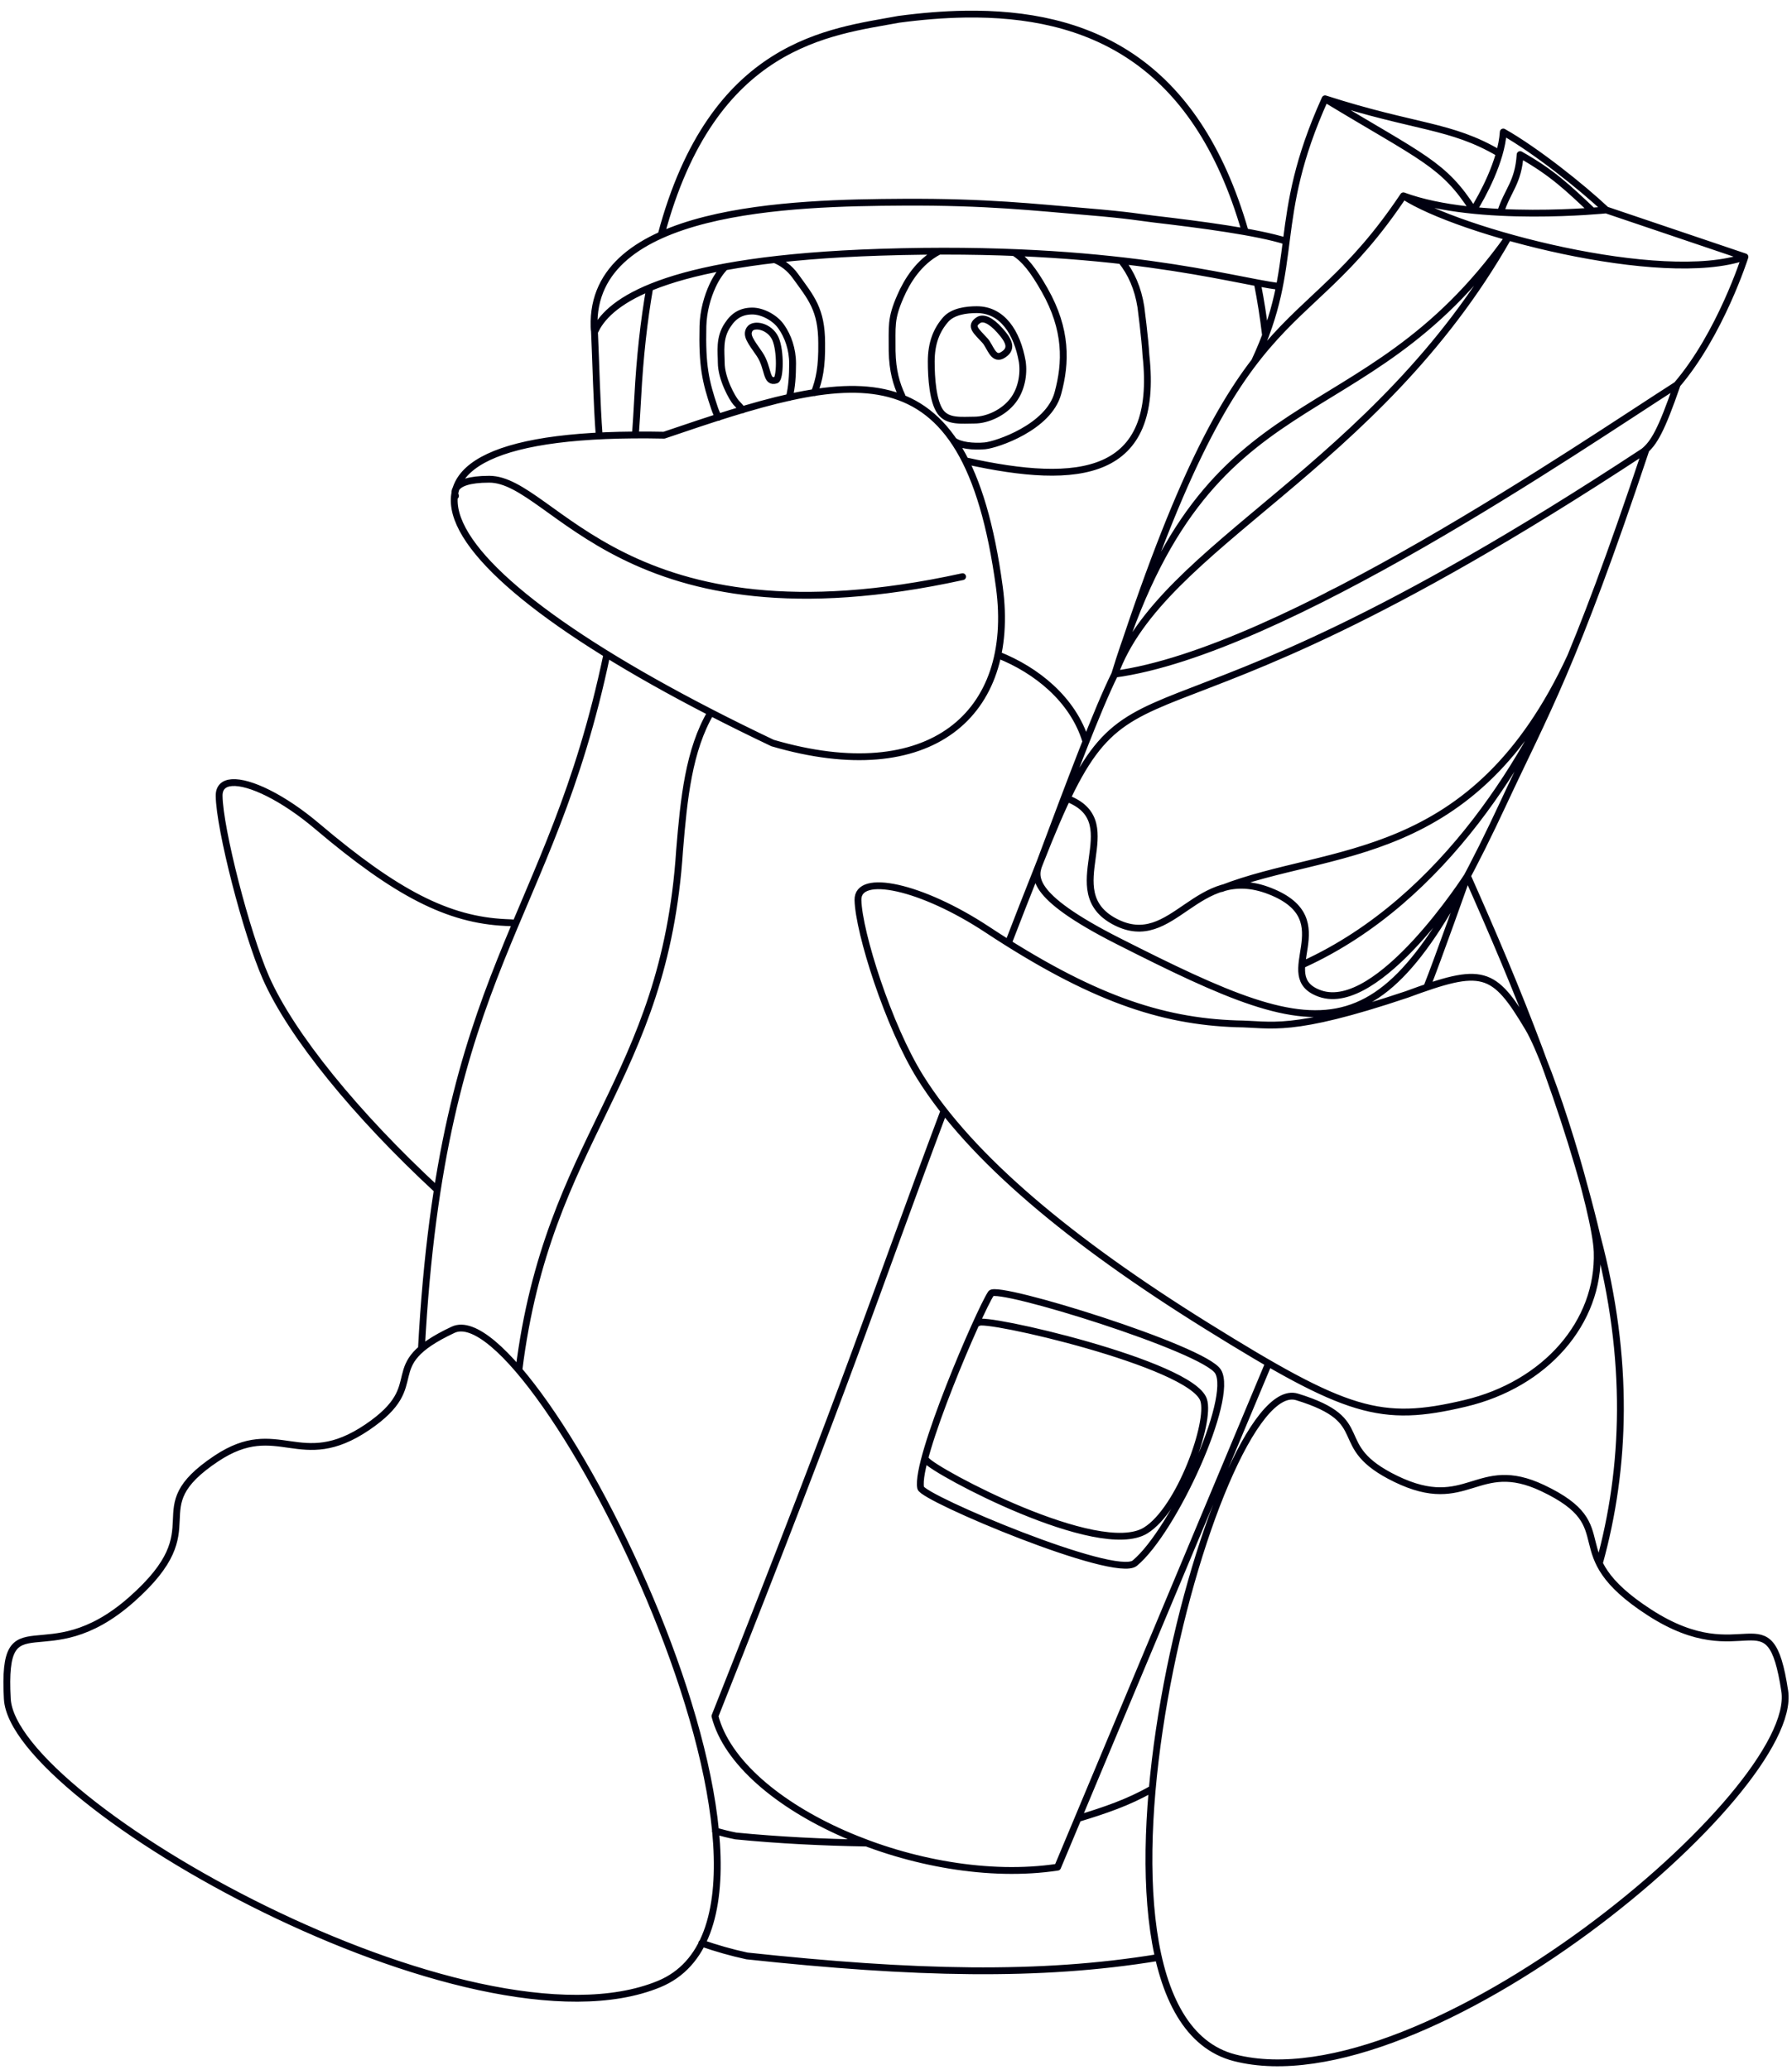 <?xml version="1.0" encoding="UTF-8" standalone="no"?>
<!-- Created with Inkscape (http://www.inkscape.org/) -->

<svg
   xmlns:osb="http://www.openswatchbook.org/uri/2009/osb"
   xmlns:dc="http://purl.org/dc/elements/1.1/"
   xmlns:cc="http://creativecommons.org/ns#"
   xmlns:rdf="http://www.w3.org/1999/02/22-rdf-syntax-ns#"
   xmlns:svg="http://www.w3.org/2000/svg"
   xmlns="http://www.w3.org/2000/svg"
   xmlns:xlink="http://www.w3.org/1999/xlink"
   xmlns:sodipodi="http://sodipodi.sourceforge.net/DTD/sodipodi-0.dtd"
   xmlns:inkscape="http://www.inkscape.org/namespaces/inkscape"
   width="131.231"
   height="151.575"
   id="svg1"
   sodipodi:version="0.32"
   inkscape:version="0.92.4 (5da689c313, 2019-01-14)"
   sodipodi:docname="chips_rework_ol_combined.svg"
   inkscape:output_extension="org.inkscape.output.svg.inkscape"
   version="1.1">
  <sodipodi:namedview
     id="base"
     pagecolor="#ffffff"
     bordercolor="#666666"
     borderopacity="1.0"
     inkscape:pageopacity="0.0"
     inkscape:pageshadow="2"
     inkscape:zoom="3.9231932"
     inkscape:cx="97.831511"
     inkscape:cy="56.778122"
     inkscape:current-layer="svg1"
     showguides="true"
     inkscape:guide-bbox="true"
     inkscape:window-width="2560"
     inkscape:window-height="1375"
     inkscape:window-x="0"
     inkscape:window-y="33"
     showgrid="false"
     inkscape:window-maximized="1"
     fit-margin-top="0"
     fit-margin-left="0"
     fit-margin-right="0"
     fit-margin-bottom="0" />
  <defs
     id="defs3">
    <linearGradient
       id="linearGradient6847">
      <stop
         id="stop6843"
         style="stop-color:#0aba9d;stop-opacity:1"
         offset="0" />
      <stop
         id="stop6845"
         style="stop-color:#92faab;stop-opacity:1"
         offset="1" />
    </linearGradient>
    <linearGradient
       id="linearGradient1982"
       osb:paint="solid">
      <stop
         style="stop-color:#999999;stop-opacity:1;"
         offset="0"
         id="stop1980" />
    </linearGradient>
    <linearGradient
       id="linearGradient3407"
       inkscape:collect="always">
      <stop
         offset="0"
         style="stop-color:#137722;stop-opacity:1;"
         id="stop3409" />
      <stop
         offset="1"
         style="stop-color:#137722;stop-opacity:0;"
         id="stop3411" />
    </linearGradient>
    <linearGradient
       id="linearGradient22730">
      <stop
         offset="0"
         style="stop-color:#ffffff;stop-opacity:1;"
         id="stop22731" />
      <stop
         offset="1"
         style="stop-color:#f2f2f2;stop-opacity:1;"
         id="stop22732" />
    </linearGradient>
    <linearGradient
       id="linearGradient16377">
      <stop
         offset="0"
         style="stop-color:#a9a9a9;stop-opacity:1;"
         id="stop16378" />
      <stop
         offset="1"
         style="stop-color:#3a3a3a;stop-opacity:1;"
         id="stop16379" />
    </linearGradient>
    <linearGradient
       id="linearGradient18266">
      <stop
         offset="0"
         style="stop-color:#9d9d9d;stop-opacity:1;"
         id="stop18267" />
      <stop
         offset="0.145"
         style="stop-color:#bdbdbd;stop-opacity:1;"
         id="stop18268" />
      <stop
         offset="0.193"
         style="stop-color:#a7a7a7;stop-opacity:1;"
         id="stop18900" />
      <stop
         offset="0.334"
         style="stop-color:#929292;stop-opacity:1;"
         id="stop18270" />
      <stop
         offset="0.483"
         style="stop-color:#efefef;stop-opacity:1;"
         id="stop18271" />
      <stop
         offset="0.712"
         style="stop-color:#ffffff;stop-opacity:1;"
         id="stop18273" />
      <stop
         offset="0.833"
         style="stop-color:#9d9d9d;stop-opacity:1;"
         id="stop18272" />
      <stop
         offset="0.861"
         style="stop-color:#a7a7a7;stop-opacity:1;"
         id="stop18274" />
      <stop
         offset="0.948"
         style="stop-color:#acacac;stop-opacity:1;"
         id="stop21430" />
      <stop
         offset="1"
         style="stop-color:#7f7f7f;stop-opacity:1;"
         id="stop18269" />
    </linearGradient>
    <linearGradient
       id="linearGradient15131">
      <stop
         offset="0"
         style="stop-color:#2a2a2a;stop-opacity:1;"
         id="stop15132" />
      <stop
         offset="1"
         style="stop-color:#cbcbcb;stop-opacity:1;"
         id="stop15133" />
    </linearGradient>
    <linearGradient
       x1="255.459"
       gradientTransform="scale(0.676,1.48)"
       x2="627.12"
       y1="304.605"
       inkscape:collect="always"
       gradientUnits="userSpaceOnUse"
       y2="287.925"
       xlink:href="#linearGradient15131"
       id="linearGradient21447" />
    <linearGradient
       id="linearGradient7024">
      <stop
         offset="0"
         style="stop-color:#8d8d8d;stop-opacity:1;"
         id="stop7025" />
      <stop
         offset="1"
         style="stop-color:#4e4e4e;stop-opacity:1;"
         id="stop7026" />
    </linearGradient>
    <linearGradient
       id="linearGradient5121">
      <stop
         offset="0"
         style="stop-color:#ffffff;stop-opacity:0.384;"
         id="stop5122" />
      <stop
         offset="1"
         style="stop-color:#efffff;stop-opacity:0.75;"
         id="stop1951" />
      <stop
         offset="1"
         style="stop-color:#dfffff;stop-opacity:0.396;"
         id="stop5123" />
    </linearGradient>
    <linearGradient
       id="linearGradient3856">
      <stop
         offset="0"
         style="stop-color:#fff00f;stop-opacity:1;"
         id="stop3857" />
      <stop
         offset="1"
         style="stop-color:#ffa700;stop-opacity:1;"
         id="stop3858" />
    </linearGradient>
    <linearGradient
       x1="135.449"
       gradientTransform="scale(1.745,0.573)"
       x2="154.645"
       y1="1149.359"
       inkscape:collect="always"
       gradientUnits="userSpaceOnUse"
       y2="1149.359"
       xlink:href="#linearGradient5121"
       id="linearGradient5775" />
    <linearGradient
       x1="149.023"
       gradientTransform="matrix(1.046,0,0,1.111,191.224,-296.365)"
       x2="191.444"
       y1="857.833"
       inkscape:collect="always"
       gradientUnits="userSpaceOnUse"
       y2="857.833"
       xlink:href="#linearGradient7024"
       id="linearGradient7031" />
    <linearGradient
       x1="-207.74"
       gradientTransform="scale(-1.712,0.584)"
       x2="-239.595"
       y1="1184.274"
       inkscape:collect="always"
       gradientUnits="userSpaceOnUse"
       y2="1216.11"
       xlink:href="#linearGradient3856"
       id="linearGradient22854" />
    <linearGradient
       x1="326.36"
       gradientTransform="matrix(0.726,0,0,0.457,77.288,379.871)"
       x2="347.775"
       y1="624.466"
       inkscape:collect="always"
       gradientUnits="userSpaceOnUse"
       y2="625.091"
       xlink:href="#linearGradient7024"
       id="linearGradient22856" />
    <linearGradient
       x1="281.396"
       gradientTransform="scale(1.245,0.804)"
       x2="267.953"
       y1="761.724"
       inkscape:collect="always"
       gradientUnits="userSpaceOnUse"
       y2="738.435"
       xlink:href="#linearGradient5121"
       id="linearGradient1329" />
    <linearGradient
       x1="151.458"
       gradientTransform="scale(2.21,0.453)"
       x2="148.135"
       y1="1310.977"
       inkscape:collect="always"
       gradientUnits="userSpaceOnUse"
       y2="1310.093"
       xlink:href="#linearGradient15131"
       id="linearGradient2588" />
    <linearGradient
       y2="326.153"
       x2="353.637"
       y1="326.153"
       inkscape:collect="always"
       gradientUnits="userSpaceOnUse"
       x1="190.353"
       xlink:href="#linearGradient3407"
       id="linearGradient3413" />
    <linearGradient
       inkscape:collect="always"
       xlink:href="#linearGradient7024"
       id="linearGradient4528-8"
       x1="-59.437"
       y1="-88.591"
       x2="24.57"
       y2="-88.591"
       gradientUnits="userSpaceOnUse"
       gradientTransform="matrix(0.487,0,0,0.56,73.616,126.557)" />
    <linearGradient
       inkscape:collect="always"
       xlink:href="#linearGradient6847"
       id="linearGradient6841"
       x1="371.975"
       y1="727.558"
       x2="374.652"
       y2="679.881"
       gradientUnits="userSpaceOnUse" />
  </defs>
  <path
     id="path7082"
     style="fill:none;fill-opacity:1;fill-rule:evenodd;stroke:#000010;stroke-width:0.5;stroke-linecap:round;stroke-linejoin:round;stroke-miterlimit:4;stroke-dasharray:none;stroke-opacity:1"
     d="M 97.036,7.237 C 92.991,16.185 95.29,19.193 91.87,26.478 m 15.42,76.299 c 5.888,-1.393 9.847,-5.935 9.674,-11.1 -0.097,-2.902 -3.399,-13.631 -5.048,-16.401 -2.546,-4.277 -3.345,-4.497 -8.894,-2.447 -8.607,2.889 -9.87,2.174 -12.459,2.152 -5.561,-0.187 -10.693,-1.911 -18.273,-6.908 -4.81,-3.171 -9.509,-4.178 -9.46,-2.155 0.057,2.364 2.224,9.225 4.564,12.975 3.7,5.929 11.045,12.038 20.964,18.206 10.302,6.407 12.751,7.141 18.931,5.679 z M 127.786,18.812 117.622,15.376 c 0,0 -9.423,0.973 -14.849,-1.034 3.989,2.632 18.944,6.587 25.012,4.47 z M 109.784,11.224 C 106.236,9.135 103.68,9.376 97.036,7.237 104.203,11.577 105.712,11.984 107.899,15.402 M 67.846,106.951 c 0.61,0.799 12.599,7.243 16.044,5.138 2.505,-1.531 4.795,-7.952 4.251,-9.568 -0.896,-2.66 -16.271,-6.16 -16.5,-5.647 m 0.936,-2.149 c -0.832,1.239 -5.569,12.196 -5.156,14.241 0.15,0.745 14.255,6.701 15.683,5.511 2.863,-2.386 7.274,-12.075 6.098,-14.027 C 88.183,98.763 73.014,94.073 72.577,94.726 Z M 116.603,15.436 c -1.778,-1.673 -2.904,-2.772 -5.282,-4.115 -0.13,2.061 -0.914,2.606 -1.427,4.207 M 102.774,14.341 C 95.016,25.948 90.959,20.383 81.638,49.372 88.464,26.91 99.644,32.568 110.438,17.404 M 81.638,49.372 c -1.313,2.667 -3.22,7.74 -5.478,13.779 7.038,-17.893 5.433,-4.579 44.206,-30.082 0.746,-0.6 1.297,-1.545 2.454,-4.903 M 110.438,17.404 C 100.79,34.393 85.029,39.892 81.638,49.372 93.903,47.715 115.668,32.747 122.794,28.187 c 3.2,-3.734 4.992,-9.375 4.992,-9.375 m -23.297,53.485 c 0.751,-1.869 2.972,-8.142 2.972,-8.142 0,0 -6.5,10.13 -10.799,8.609 -3.568,-1.263 1.752,-5.374 -3.662,-7.503 -5.413,-2.128 -7.054,4.49 -11.347,2.243 -4.293,-2.247 0.966,-7.174 -3.361,-8.973 m -2.131,4.619 c -1.548,3.899 -1.117,2.836 -2.303,5.878 M 69.111,81.398 c -5.151,13.73 -6.629,18.776 -16.755,44.284 1.731,6.718 15.078,12.582 25.093,11.062 L 92.877,99.902 M 95.462,70.613 C 105.934,65.824 112.085,55.016 115.021,48.08 107.911,63.465 97.374,61.967 89.453,65.077 M 76.16,63.151 c -0.389,0.953 -0.997,2.363 5.72,5.768 15.827,8.024 19.474,8.682 28.256,-10.189 2.969,-6.38 5.113,-9.913 10.385,-25.751 M 117.622,15.376 c -1.778,-1.673 -5.158,-4.366 -7.536,-5.708 -0.138,2.123 -1.519,4.661 -2.187,5.735 M 33.356,36.319 c 0,0 -0.585,-1.222 2.474,-1.222 4.758,0 9.855,12.573 34.662,7.136 m 2.694,0.774 C 74.443,52.329 68.099,57.79 56.578,54.418 30.962,42.23 23.79,31.356 48.631,31.872 62.313,27.216 70.722,24.726 73.186,43.007 Z M 94.183,17.661 c -2.14,-0.675 -6.189,-1.207 -9.668,-1.614 -0.98,-0.115 -1.748,-0.28 -4.887,-0.543 -3.834,-0.321 -7.343,-0.729 -13.484,-0.695 -8.133,0.045 -22.909,0.382 -22.637,9.117 0.018,0.574 0.063,0.281 0.236,-0.012 1.236,-2.083 5.494,-4.947 20.705,-5.441 17.286,-0.562 25.706,2.065 29.227,2.506 M 70.728,33.75 c 8.341,1.853 14.176,1.174 13.191,-7.729 -0.066,-1.229 -0.369,-3.535 -0.369,-3.535 -0.217,-1.382 -0.713,-2.49 -1.428,-3.385 m -12.834,-0.707 4e-5,-5e-6 m -25.756,5.813 c 0.112,2.463 0.164,5.298 0.35,7.727 M 73.208,24.185 c -0.658,-0.737 -1.212,-0.967 -1.557,-0.737 -0.672,0.442 -0.13,0.82 0.474,1.49 0.394,0.426 0.591,1.426 1.247,1.097 0.835,-0.459 0.54,-1.065 -0.164,-1.85 z m -1.672,-1.506 c 1.868,0 2.949,1.669 3.325,3.798 0.146,0.967 -0.08,2.08 -0.672,2.849 -0.67,0.886 -1.865,1.442 -2.832,1.442 -0.918,0 -1.949,0.148 -2.491,-0.605 -0.555,-0.771 -0.67,-2.474 -0.67,-3.686 0,-1.358 0.394,-2.325 1.079,-3.096 0.527,-0.572 1.476,-0.702 2.261,-0.702 z m -14.754,2.113 c -0.428,-0.917 -1.59,-1.131 -1.883,-0.689 -0.295,0.458 0.082,0.899 0.737,1.85 0.67,1.015 0.425,2.129 1.195,1.884 0.293,-0.099 0.361,-2.113 -0.049,-3.045 z m 1.017,4.317 c 0.191,-0.735 0.244,-1.629 0.244,-2.482 0,-1.064 -0.345,-2.014 -0.82,-2.688 -0.441,-0.655 -1.375,-1.16 -2.129,-1.16 -0.785,0 -1.357,0.325 -1.801,1.016 -0.655,0.948 -0.475,2.015 -0.475,2.752 0,1.194 0.819,2.635 1.08,2.93 0.195,0.198 0.345,0.379 0.475,0.541 m 15.445,2.238 c 0.441,0.372 1.47,0.473 2.314,0.395 0.845,-0.079 4.667,-1.35 5.338,-3.854 0.606,-2.226 0.682,-4.644 -0.973,-7.559 C 75.666,19.771 75.023,18.967 74.27,18.5 m -5.506,-0.098 c -1.484,0.775 -2.34,2.185 -2.828,3.311 -0.733,1.669 -0.592,2.197 -0.605,3.994 0.029,1.472 0.321,2.424 0.719,3.287 m -6.418,-0.232 c 0.371,-0.956 0.563,-1.897 0.541,-3.627 -10e-4,-2.473 -0.77,-3.324 -1.932,-4.93 -0.428,-0.591 -0.956,-0.964 -1.506,-1.191 m -3.645,0.535 c -0.332,0.359 -0.652,0.821 -0.908,1.379 -0.377,0.817 -0.673,1.85 -0.705,2.947 -0.066,2.914 0.181,4.043 0.852,6.025 0.08,0.237 0.179,0.453 0.281,0.666 M 90.412,150.703 c 13.895,3.565 41.409,-19.467 40.287,-26.86 -1.122,-7.392 -2.892,-1.22 -9.909,-5.756 -6.837,-4.419 -1.72,-6.214 -7.815,-9.103 -4.83,-2.289 -5.473,1.884 -10.75,-0.673 -5.067,-2.456 -1.379,-4.212 -7.245,-6.009 -6.104,-1.87 -18.297,44.878 -4.567,48.401 z M 48.275,145.3 C 34.548,150.98 0.943,132.008 0.535,124.415 c -0.408,-7.593 2.755,-1.662 9.103,-7.277 6.186,-5.471 0.467,-6.5 6.206,-10.322 4.548,-3.028 6.109,1.065 11.065,-2.3 4.759,-3.231 0.539,-4.438 6.272,-7.129 5.965,-2.8 28.657,42.301 15.093,47.913 z m 3.78,-93.121 c -1.614,2.751 -1.974,6.277 -2.287,10.082 -1.101,16.991 -9.633,20.96 -11.77,38.084 m 14.389,33.75 c 0.49,0.136 0.986,0.263 1.496,0.363 3.138,0.31 6.393,0.468 9.556,0.52 m 16.077,-80.693 c -0.935,-3.075 -3.639,-5.22 -6.414,-6.318 m 5.852,85.21 c 1.943,-0.589 3.681,-1.178 5.362,-2.139 M 70.676,1.035 C 69.086,1.059 67.461,1.196 65.82,1.414 60.863,2.341 52.188,3.028 48.414,17.211 M 91.182,16.95 C 87.551,4.34 79.663,0.903 70.676,1.035 v 0 M 48.631,31.871 v 0 m -4.186,16.041 c -4.157,19.925 -12.087,22.899 -13.584,50.875 M 51.389,142.311 c 1.071,0.372 2.174,0.689 3.312,0.934 12.223,1.313 21.442,1.54 30.098,0.117 M 117.125,114.486 c 1.931,-6.96 2.229,-14.942 -0.17,-23.937 -2.218,-9.421 -5.862,-18.23 -9.494,-26.394 M 92.68,24.574 C 92.5,23.097 92.336,22.054 92.078,20.74 M 69.289,18.395 v -3e-6 M 47.578,21.078 c -0.415,2.372 -0.719,5.033 -0.877,8.049 -0.049,0.942 -0.109,1.838 -0.17,2.73 m 51.328,11.441 c -0.19,0.098 -0.378,0.19 -0.568,0.287 0.193,-0.097 0.375,-0.184 0.57,-0.283 -6.02e-4,-0.001 -0.001,-0.003 -0.002,-0.004 l 4.7e-5,-6e-6 v 0 M 37.775,67.607 c -0.244,-0.018 -0.483,-0.042 -0.748,-0.045 -4.197,-0.19 -7.984,-2.125 -13.789,-7.041 -2.496,-2.114 -4.967,-3.3 -6.262,-3.203 v -2e-6 c -0.588,0.044 -0.934,0.354 -0.928,0.963 0.025,2.41 1.995,10.077 3.42,13.312 1.859,4.22 6.606,10.045 12.553,15.547" />
</svg>
